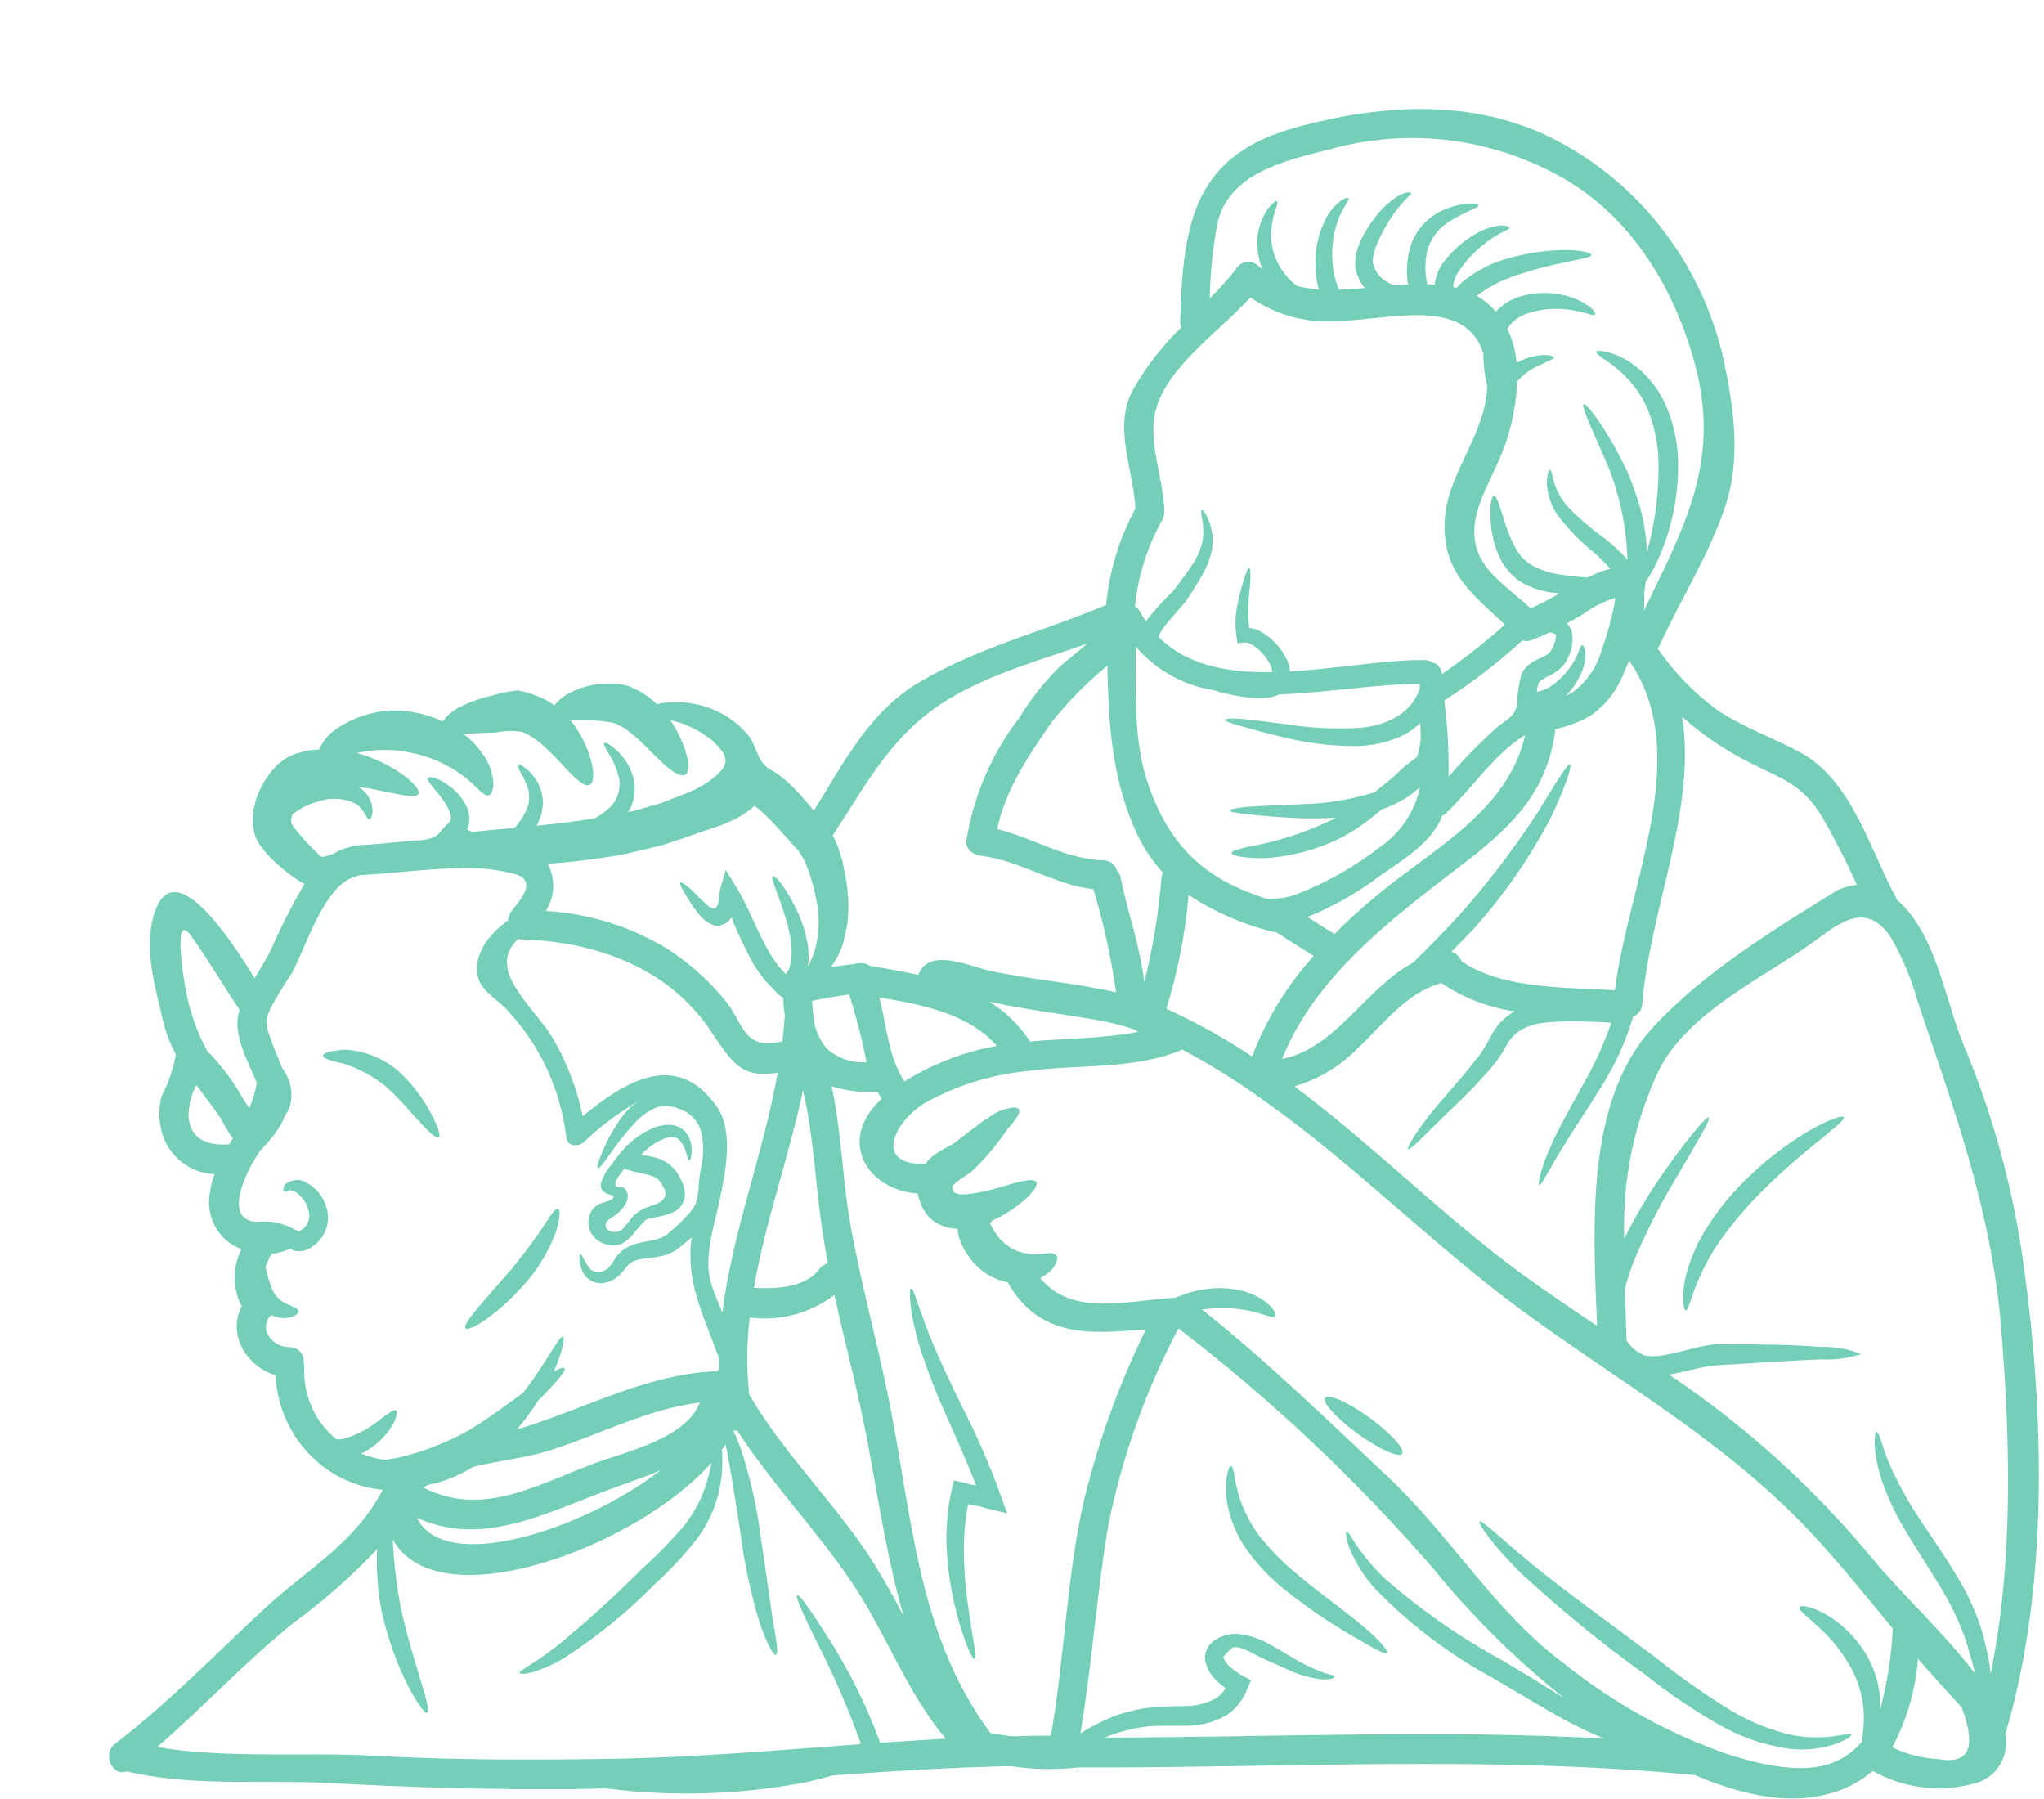 <svg width="375" height="330" viewBox="0 0 375 330" fill="none" xmlns="http://www.w3.org/2000/svg">
<g filter="url(#filter0_di_302_2)">
<path d="M133.328 144.724L133.286 144.637C133.093 144.109 132.901 143.605 132.696 143.08V143.077C132.482 142.639 132.243 142.215 131.977 141.806C131.871 141.632 131.745 141.455 131.616 141.281C131.55 141.194 131.531 141.126 131.444 140.995L131.083 140.623C130.172 139.591 129.216 138.541 128.259 137.49C127.303 136.44 126.394 135.43 125.438 134.529H125.441C125.006 134.097 124.545 133.691 124.063 133.31C123.85 133.136 123.639 133.006 123.446 132.872C123.425 132.85 123.404 132.85 123.381 132.829H123.383C122.588 133.55 121.729 134.189 120.815 134.736C119.492 135.498 118.099 136.124 116.658 136.6C115.478 136.992 114.324 137.39 113.199 137.763C110.781 138.62 108.478 139.431 106.239 140.106C103.992 140.655 101.845 141.161 99.853 141.63C99.385 141.738 98.918 141.804 98.452 141.869C98.304 141.913 98.157 141.937 98.007 141.978C97.646 142.046 97.309 142.065 96.945 142.13C92.936 142.789 89.137 143.181 85.489 143.447C86.951 146.174 86.811 149.519 85.13 152.104C93.078 152.548 100.802 154.978 107.641 159.185C111.656 161.79 115.241 165.036 118.263 168.808C121.382 172.688 121.426 177.75 128.426 176.041H128.428C128.465 176.044 128.502 176.036 128.534 176.019C128.702 174.572 128.852 173.126 128.958 171.657C128.963 171.567 128.976 171.477 129 171.393C128.831 170.277 128.726 169.137 128.66 167.975C128.555 167.929 128.447 167.888 128.365 167.842C128.144 167.695 127.938 167.526 127.751 167.338L127.24 166.788C127.093 166.636 126.605 166.198 126.263 165.803L125.138 164.584L125.141 164.587C124.471 163.73 123.847 162.84 123.273 161.912C121.729 159.136 120.365 156.254 119.19 153.291C118.924 153.745 118.552 154.121 118.107 154.387C118.015 154.447 117.917 154.491 117.812 154.518L117.643 154.561L117.303 154.648C117.274 154.67 117.251 154.703 117.24 154.738L117.048 154.869H116.476C116.271 154.847 116.071 154.787 115.886 154.695C114.843 154.325 113.926 153.647 113.254 152.743C112.735 152.145 112.259 151.508 111.832 150.836C110.328 148.468 109.624 147.197 109.767 146.933C109.998 146.604 111.397 147.655 113.225 149.584C113.692 150.044 114.203 150.547 114.774 151.032C117.169 153.092 116.724 149.453 117.193 147.853L118.146 144.566L120.014 147.592C122.327 151.317 123.897 155.941 126.316 159.996C126.803 160.807 127.332 161.52 127.865 162.255L128.75 163.218V163.221C128.895 163.425 129.055 163.618 129.237 163.79L129.258 163.659H129.153L129.408 163.33L129.788 162.72L129.893 162.282C130.251 160.881 130.33 159.419 130.127 157.985C129.956 156.619 129.68 155.272 129.3 153.952C127.825 148.977 126.284 145.976 126.774 145.69C127.135 145.451 129.448 147.927 131.674 153.054H131.676C132.277 154.485 132.738 155.977 133.054 157.503C133.383 159.106 133.436 160.758 133.204 162.38C133.565 161.613 133.945 160.802 134.284 159.923C135.056 157.563 135.338 155.06 135.114 152.58C135.056 151.582 134.906 150.591 134.669 149.62C134.585 149.116 134.477 148.613 134.374 148.096C134.271 147.579 134.013 146.912 133.842 146.321L133.568 145.407L133.441 144.947L133.328 144.724ZM356.296 217.247C360.052 244.338 360.9 276.512 352.903 303.076C353.653 306.832 351.62 310.587 348.127 311.888C341.614 313.956 334.568 313.221 328.587 309.849C326.093 311.988 323.137 313.477 319.971 314.19C312.331 316.098 303.783 313.97 295.932 310.617C258.293 306.959 220.528 309.346 182.803 309.215C178.667 309.673 174.489 309.591 170.371 308.973C159.454 309.213 148.58 309.888 137.694 310.682C136.219 311.12 134.744 311.515 133.219 311.866C122.998 313.844 112.571 314.449 102.199 313.665C99.839 313.488 97.774 313.267 96.025 313.055C93.63 313.123 91.251 313.189 88.854 313.21C74.489 313.276 60.234 312.881 45.89 312.092C33.498 311.411 20.342 312.835 8.206 309.923C5.703 310.973 3.625 306.769 6.14 304.839C15.922 297.366 24.491 288.446 33.53 280.072C41.401 272.773 50.018 268.213 55.215 258.285C50.031 257.817 45.184 255.433 41.567 251.569C37.95 247.705 35.803 242.621 35.524 237.255C30.368 235.763 26.593 229.847 29.352 224.63C27.621 221.362 27.602 217.413 29.309 214.131C25.363 212.746 22.9 208.694 23.409 204.421C23.556 203.033 23.877 201.67 24.362 200.366C22.415 200.312 20.521 199.694 18.896 198.584C17.27 197.471 15.98 195.914 15.166 194.083C14.122 191.538 13.941 188.703 14.657 186.038C15.864 183.753 16.725 181.284 17.202 178.723C17.202 178.593 17.247 178.484 17.247 178.372V178.375C16.196 176.459 15.411 174.399 14.91 172.26C13.466 166.034 11.37 159.219 13.214 152.862C16.63 141.201 26.899 156.607 31.718 164.444C32.734 162.714 33.817 161.005 34.731 159.187H34.729C36.528 155.045 38.577 151.022 40.859 147.145C40.585 146.99 40.287 146.84 40.032 146.685H40.034C38.469 145.705 36.997 144.576 35.64 143.308C34.897 142.63 34.197 141.903 33.541 141.136L33.014 140.456L32.737 140.105L32.397 139.536L32.078 138.945L31.931 138.64L31.865 138.485C31.844 138.398 31.823 138.398 31.823 138.42L31.673 137.81C31.652 137.767 31.525 137.067 31.525 137.067C31.475 136.823 31.438 136.572 31.417 136.322C31.396 135.908 31.396 135.467 31.396 135.029C31.396 134.591 31.438 134.15 31.48 133.736C31.525 133.323 31.628 133.078 31.694 132.727H31.697C31.986 131.448 32.45 130.215 33.074 129.069C33.693 127.918 34.449 126.851 35.321 125.891C36.383 124.721 37.697 123.828 39.157 123.286C40.069 123.042 40.875 122.802 41.831 122.606C42.421 122.538 43.011 122.519 43.572 122.473C44.186 121.03 45.176 119.795 46.433 118.9C48.332 117.528 50.464 116.532 52.716 115.963C53.332 115.786 53.967 115.659 54.668 115.525L55.195 115.457L55.811 115.414L56.723 115.327H56.725C58.253 115.291 59.784 115.422 61.285 115.724C62.985 116.045 64.639 116.584 66.209 117.324C67.126 116.108 68.322 115.15 69.689 114.537C71.459 113.667 73.327 113.019 75.248 112.608C76.783 112.115 78.367 111.794 79.968 111.645C81.088 111.813 82.186 112.121 83.235 112.559C84.476 112.984 85.65 113.601 86.712 114.388C87.447 113.454 88.367 112.69 89.41 112.151C91.125 111.25 92.987 110.684 94.902 110.488C96.067 110.347 97.242 110.338 98.406 110.466L99.423 110.619L99.995 110.771L100.271 110.839L100.353 110.861C100.374 110.883 100.798 111.06 100.798 111.06L100.903 111.103C101.37 111.324 101.839 111.541 102.326 111.783L102.329 111.781C103.485 112.434 104.555 113.237 105.514 114.17C105.832 114.083 106.193 114.018 106.594 113.95C110.687 113.389 114.844 114.268 118.395 116.448C118.967 116.821 119.52 117.281 120.113 117.719L120.537 118.048L121.004 118.508L121.683 119.188C124.044 121.531 123.617 124.691 126.375 126.198C126.628 126.35 126.902 126.459 127.115 126.612L127.113 126.614C127.539 126.865 127.942 127.153 128.324 127.469C129.025 128.008 129.692 128.596 130.319 129.222C131.499 130.384 132.505 131.567 133.482 132.708C133.756 133.034 134.033 133.363 134.31 133.714C139.784 124.949 144.431 115.634 153.533 110.218C164.386 103.733 176.459 100.84 187.932 95.975C188.511 89.773 190.34 83.761 193.298 78.332C192.979 71.12 189.141 63.397 192.853 56.48V56.477C195.279 52.262 198.264 48.419 201.722 45.061C201.57 44.702 201.499 44.312 201.509 43.92C202.041 25.837 203.993 13.542 222.705 8.39C239.128 3.898 256.802 2.847 272.204 11.656H272.207C286.851 19.869 297.404 34.154 301.209 50.912C303.055 59.503 304.412 68.971 301.633 77.541C298.64 86.684 293.466 94.68 289.478 103.38V103.383C289.375 103.584 289.254 103.775 289.115 103.952C292.128 108.327 295.829 112.151 300.065 115.264C304.86 118.418 310.123 120.26 315.131 122.936C324.826 128.117 328.032 140.864 333.079 150.114H333.076C333.785 150.707 334.438 151.369 335.031 152.087C340.637 158.817 342.033 168.921 345.342 176.876V176.873C350.729 189.764 354.412 203.344 356.295 217.247L356.296 217.247ZM350.184 292.118C354.407 271.697 353.793 249.289 352.178 229.026C350.439 207.386 343.735 189.115 336.883 168.906C335.747 164.737 334.085 160.739 331.938 157.019C326.972 149.478 321.499 155.22 316.238 158.818C307.386 164.865 294.892 170.937 289.565 180.866H289.567C284.87 190.578 282.61 201.355 282.989 212.208C284.997 208.183 287.281 204.313 289.823 200.626C294.702 193.591 298.161 189.71 298.5 189.93C298.988 190.26 296.188 194.774 291.944 202.051C289.441 206.256 287.21 210.626 285.263 215.135C284.388 217.174 283.664 219.274 283.095 221.427C283.2 224.581 283.308 227.716 283.414 230.805C283.456 230.873 283.479 230.96 283.519 231.025H283.522C283.682 231.322 283.89 231.589 284.138 231.814C284.325 232.073 284.554 232.296 284.815 232.473C285.063 232.718 285.35 232.919 285.663 233.064L286.214 233.368L286.491 233.521L286.554 233.564H286.62V233.611V233.608C287.918 233.861 289.254 233.831 290.542 233.521C292.07 233.3 293.598 232.8 295.126 232.489H295.129C296.654 232.038 298.216 231.733 299.797 231.575H299.923C307.795 231.575 314.433 231.662 319.059 232.078C321.58 231.978 324.093 232.424 326.436 233.396C324.051 234.163 321.554 234.489 319.059 234.359C314.338 234.514 307.795 235.017 300.049 235.434L299.923 235.456C297.523 235.586 294.47 236.596 291.245 237.143C293.661 238.827 296.103 240.517 298.48 242.292C309.546 250.559 319.623 260.155 328.501 270.877C334.186 277.713 341.678 284.552 347.279 291.908C347.236 291.646 347.173 291.382 347.152 291.118C346.773 289.594 346.22 287.875 345.73 286.122C344.489 282.527 342.853 279.09 340.848 275.884C338.728 272.333 336.478 269.027 334.61 265.826H334.613C332.882 262.985 331.446 259.967 330.327 256.815C329.916 255.588 329.576 254.336 329.307 253.065C329.131 252.096 329.001 251.117 328.925 250.132C328.925 248.575 329.03 247.674 329.265 247.633C329.497 247.59 329.881 248.444 330.303 249.914C330.535 250.657 330.893 251.514 331.217 252.502C331.662 253.465 332.044 254.635 332.692 255.808L332.695 255.806C334.078 258.644 335.656 261.379 337.416 263.983C339.389 266.985 341.702 270.25 343.907 273.932C346.096 277.432 347.787 281.242 348.922 285.242C349.326 287.071 349.773 288.704 350.026 290.372C350.079 290.976 350.124 291.545 350.184 292.116L350.184 292.118ZM340.574 307.681C346.261 308.713 347.697 305.54 344.881 298.168C342.183 295.228 339.491 292.317 336.883 289.288C336.435 294.986 334.829 300.522 332.163 305.531C334.807 306.794 337.663 307.523 340.574 307.681L340.574 307.681ZM329.902 298.693C331.227 293.822 332.02 288.811 332.263 283.758C327.468 277.948 322.755 272.075 317.663 266.594C302.05 249.738 282.743 238.934 264.515 225.608C248.175 213.653 233.894 198.957 217.387 187.239C212.455 183.636 207.286 180.392 201.92 177.529C193.177 181.274 182.91 180.201 173.659 181.451L173.656 181.453C166.984 182.076 160.503 184.09 154.607 187.375C148.944 190.88 145.248 198.794 154.755 198.483C155.224 197.86 155.782 197.313 156.409 196.864C156.765 196.587 157.142 196.336 157.534 196.119C157.842 195.917 158.161 195.735 158.49 195.572L159.336 195.112L159.76 194.872L159.826 194.85L159.931 194.763C161.82 193.403 163.601 191.914 165.34 190.665C166.254 190.031 167.11 189.503 167.845 189.065V189.059C168.467 188.749 169.123 188.515 169.797 188.36C170.943 188.077 171.662 188.099 171.918 188.469C172.173 188.842 171.873 189.565 171.175 190.529C170.835 191.01 170.305 191.538 169.839 192.151C169.373 192.763 168.928 193.468 168.364 194.167C166.915 196.127 165.303 197.953 163.546 199.624L163.335 199.822L163.29 199.866L163.269 199.89L163.037 200.064L162.932 200.132L162.529 200.415L161.644 201.025L160.838 201.569C160.619 201.711 160.411 201.871 160.221 202.054C160.018 202.209 159.847 202.402 159.713 202.622V202.666C159.723 202.731 159.723 202.799 159.713 202.865L159.881 203.368C159.926 203.499 159.987 203.806 160.031 203.806C160.076 203.806 160.074 203.719 160.053 203.676C160.071 203.744 160.132 203.79 160.2 203.784C160.482 203.923 160.78 204.019 161.085 204.068C161.567 204.095 162.049 204.087 162.529 204.046C164.57 203.801 166.586 203.368 168.554 202.756C172.202 201.681 174.623 201.001 175.11 201.811C175.579 202.557 173.93 204.707 170.442 207.028C169.399 207.711 168.306 208.313 167.176 208.827C167.11 208.892 167.028 208.958 166.962 209.023V209.02C166.812 209.156 166.691 209.32 166.604 209.505C166.588 209.524 166.58 209.546 166.583 209.57L166.752 209.616H166.773C166.839 209.722 166.857 209.856 167.005 210.12V210.117C167.06 210.256 167.131 210.389 167.215 210.512L167.342 210.732V210.754L168.227 211.94C168.546 212.49 168.738 212.49 168.949 212.705C169.162 212.923 169.267 213.121 169.586 213.274C169.86 213.473 170.113 213.671 170.371 213.867C170.627 214.066 170.922 214.128 171.198 214.281C171.71 214.654 172.281 214.61 172.813 214.871C173.364 214.939 173.893 214.98 174.425 215.092C174.913 215.029 175.408 215.007 175.901 215.029C176.391 215.029 176.786 214.898 177.176 214.898H177.173C177.758 214.784 178.361 214.934 178.83 215.312C179.104 215.663 179.022 216.254 178.535 217.065C178.258 217.571 177.892 218.017 177.452 218.382C176.947 218.776 176.414 219.136 175.861 219.454C181.825 226.688 192.009 223.487 200.687 223.052C203.018 221.999 205.518 221.403 208.063 221.294C209.697 221.226 211.333 221.389 212.921 221.781C214.236 222.107 215.49 222.657 216.633 223.4C218.606 224.736 219.265 226.143 218.946 226.467C218.606 226.864 217.418 226.293 215.574 225.765V225.768C213.174 225.117 210.692 224.853 208.214 224.976C207.278 225.022 206.388 225.109 205.516 225.196C217.437 234.691 228.648 245.563 239.752 256.018C251.017 266.604 259.249 280.633 271.662 289.926H271.659C281.032 297.487 291.609 303.302 302.916 307.109C309.238 308.938 318.084 311.164 324.028 306.845H324.025C324.973 306.178 325.838 305.392 326.594 304.499C326.678 303.688 326.846 302.526 326.933 301.059H326.931C327.002 299.527 326.897 297.992 326.612 296.487C326.227 294.664 325.606 292.901 324.765 291.249C323.106 288.185 320.93 285.452 318.34 283.183C316.407 281.406 314.858 280.29 315.137 279.806C315.35 279.392 317.086 279.566 319.784 281.025C323.237 282.984 326.072 285.929 327.95 289.507C328.972 291.529 329.628 293.731 329.881 295.998C329.96 296.893 329.968 297.794 329.902 298.692L329.902 298.693ZM321.435 148.707C322.726 147.907 324.18 147.434 325.679 147.325C323.73 143.006 321.57 138.793 319.207 134.7C315.621 128.869 312.078 127.949 306.372 125.078C301.767 122.811 297.471 119.921 293.601 116.487C296.335 133.231 287.657 152.126 286.301 169.112C286.246 170.179 285.59 171.115 284.625 171.502C283.261 176.109 281.259 180.487 278.682 184.502C276.454 188.137 274.354 191.229 272.7 193.858C269.37 199.096 267.863 202.517 267.389 202.362C267.025 202.253 267.834 198.372 270.719 192.677C272.118 189.828 274.03 186.538 276.03 182.878C277.853 179.601 279.386 176.161 280.611 172.599C278.743 172.49 276.833 172.379 274.902 172.36C273.482 172.313 272.081 172.36 270.724 172.403C270.044 172.447 269.365 172.512 268.709 172.555C268.119 172.643 267.56 172.711 266.989 172.795C266.417 172.928 265.566 173.233 265.187 173.345C264.673 173.565 264.178 173.837 263.711 174.153C262.818 174.743 262.075 175.549 261.549 176.501C261.23 177.07 260.89 177.595 260.571 178.145C260.231 178.711 259.865 179.258 259.47 179.786C258.711 180.766 257.903 181.702 257.049 182.595C255.503 184.369 253.954 185.86 252.573 187.218C246.994 192.479 243.769 196.139 243.345 195.788C243.005 195.483 245.487 191.295 250.75 185.398C252.022 183.931 253.445 182.331 254.823 180.576C255.481 179.702 256.351 178.747 256.888 177.903C257.22 177.413 257.523 176.904 257.799 176.379C258.095 175.898 258.371 175.304 258.735 174.692C259.475 173.301 260.523 172.112 261.793 171.222C262.141 170.945 262.518 170.708 262.918 170.52C258.105 169.832 253.497 168.057 249.425 165.325C242.997 167.154 239.099 172.559 234.211 177.184C230.95 180.534 226.922 182.978 222.499 184.284C224.728 185.969 226.925 187.68 229.098 189.436C240.874 198.969 251.906 209.685 264.127 218.627C268.668 221.937 273.336 225.072 277.994 228.207C277.295 210.055 275.746 186.956 288.349 173.344C297.461 163.501 310.188 155.633 321.434 148.708L321.435 148.707ZM286.554 97.113C293.619 82.32 300.716 70.109 296.1 52.355C292.41 38.217 284.475 24.923 271.743 17.66H271.746C258.785 10.304 243.579 8.388 229.288 12.312C221.396 14.351 210.324 16.476 208.306 26.207C207.484 30.673 207.031 35.204 206.947 39.751C208.58 38.086 210.15 36.377 211.615 34.57C211.997 33.789 212.71 33.236 213.543 33.079C214.375 32.921 215.234 33.171 215.861 33.759C216.093 33.979 216.349 34.175 216.601 34.368C215.88 32.613 215.561 30.708 215.669 28.803C215.827 26.798 216.509 24.871 217.642 23.235C218.527 22.204 219.117 21.744 219.294 21.899C219.47 22.054 219.294 22.795 218.872 23.913C218.377 25.497 218.153 27.16 218.216 28.825C218.401 31.195 219.281 33.449 220.737 35.288C221.393 36.148 222.173 36.894 223.05 37.504C224.336 37.797 225.643 37.988 226.954 38.075C226.954 38.05 226.933 38.029 226.933 38.007C226.52 36.521 226.312 34.983 226.32 33.435C226.264 30.891 226.77 28.365 227.795 26.052C228.438 24.473 229.452 23.085 230.745 22.019C231.659 21.317 232.252 21.208 232.4 21.338C232.571 21.537 232.168 22.081 231.638 22.96H231.641C230.914 24.188 230.363 25.516 230.005 26.904C229.465 28.98 229.283 31.141 229.476 33.282C229.589 34.962 229.997 36.602 230.685 38.126C232.234 38.083 233.825 37.974 235.405 37.843C235.116 37.506 234.852 37.147 234.62 36.766C234.352 36.281 234.125 35.77 233.941 35.242L233.727 34.368L233.643 33.759C233.553 32.727 233.685 31.685 234.028 30.711C234.281 29.924 234.599 29.159 234.984 28.43C235.629 27.195 236.38 26.019 237.226 24.92C238.432 23.284 239.934 21.907 241.651 20.865C242.987 20.119 243.793 20.228 243.859 20.448C243.925 20.669 243.269 21.107 242.479 22.027H242.476C241.264 23.371 240.197 24.846 239.296 26.433C238.669 27.499 238.116 28.612 237.642 29.764C237.376 30.368 237.168 31.002 237.026 31.649C236.87 32.175 236.82 32.724 236.878 33.271C237.397 35.337 239.015 36.918 241.04 37.34C241.804 37.296 242.568 37.231 243.311 37.209C242.934 34.798 243.108 32.327 243.82 29.997C244.331 28.511 245.15 27.159 246.219 26.035C247.126 25.093 248.179 24.315 249.336 23.733C253.517 21.825 256.211 22.285 256.251 22.636C256.38 23.186 253.749 23.711 250.524 25.88H250.527C248.738 27.077 247.429 28.9 246.839 31.015C246.396 33.037 246.404 35.135 246.86 37.154C247.305 37.154 247.745 37.198 248.195 37.22V37.217C248.403 35.549 249.08 33.979 250.145 32.702C251.667 30.786 253.527 29.178 255.621 27.967C257.005 27.118 258.543 26.574 260.139 26.367C261.349 26.28 261.91 26.606 261.91 26.827C261.91 27.047 261.296 27.24 260.466 27.681C259.22 28.326 258.045 29.113 256.968 30.027C255.34 31.344 253.909 32.904 252.721 34.651C252.113 35.451 251.725 36.403 251.596 37.413C251.607 37.503 251.628 37.59 251.662 37.674L252.213 37.805L253.295 36.711C255.909 34.572 258.943 33.053 262.187 32.261C264.697 31.57 267.266 31.129 269.858 30.947C274.268 30.642 276.986 31.273 276.965 31.758C276.944 32.302 274.31 32.591 270.219 33.532C267.827 34.071 265.464 34.738 263.137 35.53C260.545 36.352 258.109 37.62 255.922 39.274C257.247 40.014 258.435 40.994 259.426 42.167L259.573 42.015C260.769 40.776 262.252 39.87 263.88 39.386C266.412 38.624 269.089 38.526 271.668 39.1C273.375 39.438 275.003 40.129 276.446 41.13C277.508 41.919 277.742 42.51 277.656 42.709C277.337 43.147 275.174 41.854 271.354 41.677V41.68C269.181 41.552 267.005 41.862 264.947 42.594C263.886 42.989 262.927 43.637 262.145 44.48L261.997 44.633L261.955 44.701L261.723 45.093C261.676 45.207 261.618 45.318 261.552 45.422C261.657 45.642 261.765 45.838 261.871 46.056C262.624 47.792 263.082 49.648 263.227 51.542C264.191 51.009 265.219 50.611 266.286 50.361C268.646 49.858 270.04 50.252 270.063 50.56C270.063 50.952 268.767 51.303 266.9 52.247C265.567 52.919 264.357 53.831 263.335 54.941C263.204 58.571 262.577 62.163 261.467 65.609C260.287 69.291 258.454 72.491 256.992 76.043C252.152 87.625 259.942 91.056 265.817 96.6C267.64 95.786 269.415 94.858 271.128 93.819C268.825 93.753 266.57 93.146 264.529 92.044L263.678 91.516H263.68C263.499 91.421 263.327 91.304 263.172 91.165L262.877 90.879C262.437 90.52 262.031 90.115 261.668 89.677C261.265 89.127 260.862 88.58 260.503 88.033C260.271 87.505 260.034 86.977 259.782 86.476H259.779C259.086 84.724 258.657 82.873 258.507 80.99C258.23 77.858 258.612 75.969 259.078 75.928C259.544 75.885 260.116 77.705 260.967 80.468V80.465C261.433 82.03 262.037 83.548 262.772 84.999C262.985 85.396 263.196 85.766 263.409 86.161C263.657 86.446 263.886 86.751 264.086 87.075C264.439 87.451 264.813 87.802 265.211 88.128L265.488 88.368C265.561 88.4 265.63 88.436 265.698 88.477L266.288 88.828C267.924 89.693 269.7 90.234 271.528 90.428C273.225 90.713 274.818 90.825 276.217 90.956C276.62 90.757 277.047 90.539 277.469 90.365C278.42 89.919 279.415 89.581 280.437 89.356C279.452 88.226 278.391 87.173 277.258 86.201C274.871 84.278 272.719 82.062 270.848 79.602C269.56 77.811 268.838 75.651 268.783 73.422C268.867 71.952 269.144 71.21 269.334 71.188C269.587 71.188 269.758 72.02 270.077 73.357H270.079C270.609 75.115 271.515 76.726 272.735 78.07C274.76 80.13 276.955 82.008 279.292 83.679C280.759 84.811 282.129 86.071 283.385 87.448C283.443 87.532 283.507 87.614 283.575 87.69C283.383 80.889 281.807 74.206 278.952 68.075C276.618 62.746 275.069 59.415 275.535 59.132C275.938 58.887 278.209 61.718 281.199 66.888C281.878 68.205 282.674 69.65 283.427 71.251C284.199 72.992 284.874 74.778 285.443 76.601C286.478 79.739 287.05 83.018 287.139 86.333C287.205 86.069 287.268 85.826 287.332 85.565C288.812 80.082 289.455 74.397 289.239 68.709C289.052 65.699 288.377 62.744 287.245 59.965L286.378 58.167C285.472 56.659 284.402 55.263 283.193 54.003C281.994 52.843 280.696 51.804 279.313 50.892C278.275 50.19 277.743 49.673 277.837 49.466C277.932 49.26 278.665 49.292 279.874 49.575H279.871C281.654 50.043 283.333 50.862 284.813 51.986C285.867 52.767 286.826 53.674 287.679 54.683C288.159 55.236 288.612 55.813 289.036 56.414C289.421 57.073 289.824 57.75 290.216 58.452C291.707 61.585 292.592 64.986 292.827 68.47C293.114 74.617 292.055 80.751 289.729 86.417C288.991 88.3 288.043 90.088 286.905 91.746C286.823 92.489 286.736 93.27 286.652 93.98L286.631 94.157C286.712 95.142 286.686 96.132 286.554 97.112L286.554 97.113ZM281.272 166.649C283.666 147.226 295.847 123.338 283.88 106.174C283.561 106.92 283.29 107.622 282.995 108.259C281.754 111.593 279.525 114.436 276.633 116.39C274.644 117.484 272.513 118.282 270.308 118.755C270.331 118.984 270.326 119.212 270.289 119.436C268.519 131.339 261.272 137.497 252.339 144.311C240.139 153.648 226.18 164.3 220.218 179.251C230.192 177.253 235.432 166.319 244.257 161.573C246.955 158.922 249.815 156.029 252.7 152.894L252.698 152.897C258.038 146.907 262.919 140.499 267.3 133.73C270.566 128.38 272.582 125.008 273.05 125.269C273.451 125.49 272.263 129.232 269.528 134.957C265.666 142.359 260.906 149.223 255.366 155.378C253.988 156.848 252.632 158.249 251.27 159.585C252.123 159.846 252.816 160.491 253.158 161.34C260.714 166.503 272.445 166.087 281.273 166.647L281.272 166.649ZM281.122 96.209C281.23 95.694 281.301 95.174 281.335 94.649C279.114 95.381 277.017 96.462 275.118 97.86C274.233 98.364 273.348 98.87 272.462 99.352V99.349C272.797 99.692 273.071 100.092 273.271 100.533C273.677 102.046 273.548 103.66 272.905 105.083L272.823 105.322L272.8 105.39V105.388L272.718 105.583L272.652 105.692L272.439 106.109C272.212 106.506 271.949 106.882 271.654 107.227C271.072 107.842 270.4 108.357 269.66 108.751C268.261 109.432 267.518 109.783 267.299 110.351C267.088 110.833 266.973 111.35 266.959 111.875C268.068 111.717 269.114 111.255 269.994 110.542C271.216 109.633 272.283 108.523 273.155 107.252C274.725 105.061 274.786 103.439 275.276 103.349C275.445 103.306 275.763 103.766 275.848 104.664L275.85 104.666C275.924 105.943 275.682 107.216 275.147 108.37C274.48 109.948 273.521 111.377 272.325 112.577C272.918 112.343 273.474 112.025 273.982 111.636C276.388 109.693 278.126 107.004 278.948 103.964C279.849 101.43 280.574 98.834 281.122 96.195L281.122 96.209ZM279.32 303.927C276.659 302.833 274.059 301.589 271.533 300.199C267.523 297.964 263.321 295.398 258.78 292.748L258.782 292.745C250.787 288.429 243.48 282.869 237.12 276.262C235.231 274.117 233.698 271.668 232.579 269.01C231.92 267.126 231.815 266.03 232.028 265.94C232.241 265.853 232.834 266.797 233.854 268.438C235.35 270.612 237.057 272.624 238.943 274.447C245.598 280.276 252.847 285.338 260.564 289.545C264.66 291.913 268.529 294.367 272.044 296.555C263.187 289.515 255.089 281.503 247.897 272.667C233.811 256.412 218.168 241.671 201.209 228.671C195.258 239.935 190.935 252.036 188.372 264.593C186.185 277.326 185.379 290.195 183.216 302.948C183.427 302.817 183.617 302.708 183.83 302.575C185.442 301.609 187.118 300.76 188.846 300.033C189.837 299.63 190.851 299.293 191.883 299.026C192.953 298.735 194.036 298.501 195.129 298.324C197.439 298.079 199.763 297.957 202.086 297.951C204.214 298.011 206.319 297.497 208.198 296.463C208.862 295.995 209.425 295.388 209.849 294.686C209.33 294.315 208.838 293.907 208.374 293.466C207.265 292.519 206.483 291.227 206.148 289.782C205.951 288.802 206.164 287.781 206.738 286.976C207.199 286.315 207.824 285.789 208.543 285.452C209.099 285.193 209.683 285.003 210.281 284.883L210.642 284.796L210.985 284.728H211.217L212.102 284.706C214.085 284.913 216.006 285.534 217.747 286.535C219.294 287.346 220.632 288.157 221.838 288.881C223.68 290.021 225.619 290.982 227.634 291.752C228.969 292.212 229.944 292.321 229.902 292.585C229.86 292.783 229.117 293.153 227.376 293.045C225.092 292.762 222.868 292.087 220.8 291.05C219.483 290.484 218.087 289.803 216.599 289.167C215.326 288.639 212.502 286.728 211.145 287.237V287.234C210.521 287.724 209.957 288.29 209.47 288.924C209.449 289.033 209.428 288.946 209.491 289.145C209.747 289.793 210.163 290.359 210.7 290.786C211.425 291.425 212.218 291.978 213.061 292.432L214.483 293.219L213.869 294.743C213.129 296.689 211.844 298.359 210.176 299.543C207.75 300.958 204.994 301.655 202.21 301.557C199.747 301.603 197.518 301.492 195.524 301.688C192.827 302.014 190.182 302.7 187.655 303.729C218.216 303.693 248.809 302.227 279.319 303.914L279.32 303.927ZM269.857 103.781C270.223 103.101 270.434 102.342 270.471 101.563C270.408 101.498 270.516 101.411 270.281 101.302C270.021 101.15 269.731 101.06 269.433 101.041H269.22C268.134 101.566 267.023 102.034 265.89 102.442C265.379 102.644 264.818 102.657 264.299 102.486C259.839 106.568 255.047 110.25 249.976 113.488C250.566 118.131 250.83 122.812 250.761 127.493C253.559 124.222 256.573 121.152 259.778 118.311C261.327 117.04 262.834 116.482 263.319 114.389V114.386C263.364 112.43 263.635 110.487 264.125 108.595C264.602 107.686 265.318 106.935 266.19 106.427C266.954 105.988 267.592 105.724 268.079 105.485C268.48 105.308 268.851 105.071 269.183 104.78C269.288 104.606 269.331 104.715 269.523 104.388L269.755 103.996C269.792 103.953 269.857 103.781 269.857 103.781L269.857 103.781ZM264.807 119.826C259.167 123.266 254.944 129.797 250.232 134.225V134.222C250.034 134.399 249.813 134.538 249.573 134.641C247.834 139.518 242.197 142.838 238.309 145.557V145.554C234.178 148.708 229.663 151.28 224.879 153.206C226.509 154.257 228.145 155.31 229.821 156.319C232.113 154.017 234.51 151.848 236.973 149.766C247.344 140.974 261.604 134.07 264.807 119.824L264.807 119.826ZM257.85 55.82V55.817C257.379 53.861 257.142 51.852 257.147 49.836C253.817 39.293 239.939 43.699 230.564 43.873C224.863 44.371 219.168 42.847 214.418 39.554C208.773 45.756 198.844 52.484 196.976 60.506C195.62 66.272 198.378 72.562 198.609 78.415C198.615 78.589 198.607 78.766 198.588 78.94C198.594 79.436 198.475 79.928 198.251 80.366C195.501 85.219 193.791 90.623 193.235 96.216C193.588 96.395 193.878 96.686 194.06 97.048C194.421 97.729 194.824 98.363 195.24 98.978C195.303 98.869 195.367 98.757 195.43 98.673C196.868 96.88 198.415 95.181 200.056 93.587C200.627 92.977 201.286 91.987 201.858 91.241C202.429 90.495 203.006 89.717 203.452 89.007C204.326 87.798 204.998 86.451 205.446 85.017C205.58 84.432 205.678 83.839 205.741 83.243C205.786 82.693 205.72 82.187 205.72 81.719C205.728 81.283 205.678 80.848 205.572 80.426C205.506 80.029 205.446 79.705 205.422 79.417C205.359 78.891 205.38 78.584 205.506 78.538C205.699 78.494 206.418 79.351 207.076 81.387L207.079 81.389C207.242 81.991 207.369 82.6 207.461 83.218C207.49 83.964 207.474 84.712 207.416 85.455C207.116 87.21 206.497 88.89 205.593 90.408C205.169 91.287 204.616 92.052 204.118 92.906C203.544 93.78 203.141 94.528 202.348 95.557C200.872 97.386 199.292 98.888 198.125 100.64L198.127 100.643C197.89 101.008 197.693 101.397 197.537 101.805C202.78 107.109 210.354 108.426 218.438 108.293C218.409 108.002 218.343 107.713 218.246 107.438C217.906 106.606 217.44 105.835 216.865 105.158C216.325 104.507 215.706 103.933 215.021 103.452C214.547 103.095 213.989 102.886 213.407 102.842L212.05 103.019L211.858 101.835C211.568 99.974 211.605 98.074 211.963 96.224C212.213 94.898 212.532 93.587 212.919 92.299C213.533 90.242 213.918 89.124 214.171 89.124C214.423 89.124 214.51 90.416 214.321 92.585C213.984 95.097 213.933 97.644 214.171 100.167C214.961 100.268 215.722 100.521 216.42 100.915C217.408 101.487 218.309 102.205 219.094 103.049C219.945 103.961 220.643 105.011 221.159 106.159C221.425 106.799 221.602 107.468 221.692 108.157C230.496 107.675 239.576 105.92 246.623 106.097C247.05 106.116 247.464 106.268 247.803 106.535C248.76 106.728 249.466 107.566 249.524 108.571V108.66C253.565 105.882 257.432 102.848 261.104 99.571C255.08 93.938 249.598 90.016 250.048 80.524C250.464 71.78 257.532 64.961 257.858 55.82L257.85 55.82ZM244.926 123.898C245.545 122.208 245.777 120.392 245.606 118.594C245.585 118.289 245.543 117.984 245.524 117.652H245.522C244.373 118.765 243.035 119.649 241.575 120.256C239.062 121.315 236.375 121.854 233.665 121.848C229.35 121.865 225.048 121.353 220.848 120.324C217.329 119.535 214.571 118.724 212.682 118.191C210.794 117.657 209.711 117.296 209.753 117.051C209.795 116.806 210.88 116.7 212.875 116.876C214.869 117.053 217.732 117.426 221.255 117.886H221.252C225.311 118.512 229.418 118.741 233.518 118.566C238.015 118.368 243.041 116.738 245.101 112.253L245.502 111.338C245.48 111.034 245.459 110.748 245.438 110.459C237.738 110.438 228.529 112.081 219.68 112.367L219.683 112.37C219.409 112.509 219.127 112.628 218.834 112.721C218.141 112.917 217.43 113.028 216.711 113.05C215.399 113.083 214.085 112.996 212.788 112.784C211.037 112.517 209.306 112.122 207.609 111.602C202.104 110.724 197.061 107.896 193.352 103.602C193.394 112.106 192.907 121.182 195.747 129.159C199.927 140.909 206.61 146.431 217.409 149.884H217.411C219.295 149.958 221.173 149.661 222.949 149.005C228.492 146.858 233.702 143.889 238.418 140.194C242.04 137.658 244.585 133.782 245.525 129.368L245.42 129.477L244.569 130.198L244.572 130.201C243.961 130.71 243.307 131.167 242.62 131.559C241.324 132.365 239.935 133.004 238.489 133.467H238.468C236.216 135.486 233.739 137.225 231.092 138.648C226.65 140.866 221.824 142.148 216.898 142.42C213.228 142.442 210.997 141.982 210.957 141.506C210.912 140.956 213.186 140.474 216.705 139.797C221.113 138.806 225.399 137.307 229.479 135.326C229.671 135.217 229.842 135.105 230.03 134.996C227.801 135.149 225.701 135.127 223.812 135.105C219.698 134.953 216.41 134.623 214.139 134.384C211.866 134.142 210.651 133.94 210.651 133.676C210.651 133.412 211.926 133.151 214.192 132.974C216.457 132.797 219.798 132.713 223.825 132.514C228.335 132.422 232.811 131.69 237.129 130.343C238.446 129.311 239.676 128.329 240.714 127.45V127.453C242.003 126.127 243.415 124.938 244.927 123.901L244.926 123.898ZM226.022 160.35C223.688 158.927 221.378 157.465 219.086 155.966C218.828 155.969 218.572 155.939 218.322 155.879C212.914 154.526 207.759 152.262 203.064 149.173C202.456 156.263 201.091 163.259 198.994 170.038C204.447 172.522 209.705 175.448 214.713 178.787C217.321 171.959 221.16 165.703 226.023 160.35H226.022ZM198.077 146.104H198.079C198.116 145.745 198.216 145.396 198.374 145.072C196.206 142.729 194.447 140.016 193.174 137.052C188.891 127.212 188.38 117.437 188.159 107.112C184.452 110.168 181.054 113.602 178.019 117.369C173.986 123.179 169.383 129.866 167.961 137.074C174.581 138.718 180.543 142.639 187.481 142.816V142.813C188.569 142.802 189.539 143.521 189.876 144.588C190.237 144.95 190.482 145.418 190.579 145.927C191.873 152.371 194.204 158.641 194.929 165.172C196.509 158.921 197.563 152.542 198.079 146.104L198.077 146.104ZM193.775 174.273C193.598 174.167 193.435 174.042 193.285 173.9C191.114 173.154 188.896 172.575 186.644 172.169C179.9 170.985 173.13 170.218 166.467 168.729C169.47 170.553 172.039 173.054 173.975 176.044C180.451 175.451 187.365 175.538 193.775 174.273L193.775 174.273ZM195.25 228.85C185.384 229.639 175.777 230.679 169.876 220.215C167.181 219.689 164.76 218.174 163.066 215.948C162.771 215.509 162.476 215.09 162.181 214.674L162.136 214.59L161.925 214.304V214.282L161.881 214.214L161.775 213.975L161.562 213.539L161.565 213.536C161.404 213.215 161.262 212.886 161.138 212.549C161.032 212.176 160.906 211.868 160.822 211.452C160.756 211.101 160.716 210.772 160.671 210.42C159.66 210.396 158.661 210.181 157.721 209.786C157.118 209.561 156.559 209.226 156.067 208.799C155.793 208.6 155.535 208.371 155.303 208.121C155.045 207.811 154.81 207.481 154.602 207.136C154.389 206.806 154.199 206.455 154.012 206.085V206.083C153.922 205.889 153.851 205.685 153.801 205.473L153.632 204.923L153.527 204.64L153.506 204.572V204.55L153.377 203.982L153.356 203.938C144.065 203.28 138.461 194.206 146.738 186.565C146.483 186.151 146.248 185.71 146.017 185.294L146.014 185.296C143.164 185.462 140.305 185.114 137.571 184.265C139.459 192.902 139.523 201.516 141.156 210.393C143.003 220.476 145.698 230.338 147.797 240.38C152.339 262.208 153.016 284.477 166.725 302.911C168.018 303.132 169.312 303.327 170.584 303.502C172.984 303.434 175.381 303.371 177.797 303.371C180.368 288.969 180.642 274.111 183.95 259.865C186.601 249.124 190.384 238.717 195.236 228.83L195.25 228.85ZM189.76 167.035C188.851 160.628 187.46 154.304 185.603 148.119C178.324 147.264 172.237 142.883 164.95 141.982C163.633 141.827 162.126 140.863 162.276 139.263L162.279 139.266C163.614 130.955 166.989 123.14 172.078 116.559C174.117 113.214 176.541 110.139 179.294 107.396C180.99 105.905 182.771 104.571 184.428 103.08C175.898 106.082 166.989 108.515 159.286 113.095C148.749 119.365 144.188 128.503 137.774 138.256C138.198 139.002 138.454 139.726 138.791 140.472C139.044 141.214 139.257 141.938 139.471 142.662L139.576 143.035L139.621 143.275L139.726 143.756L139.916 144.698C140.042 145.335 140.192 145.917 140.279 146.584C140.364 147.25 140.448 147.985 140.511 148.666V148.668C140.664 149.964 140.693 151.27 140.596 152.568C140.553 153.205 140.553 153.787 140.469 154.397C140.385 155.006 140.237 155.559 140.108 156.128C139.982 156.696 139.855 157.246 139.747 157.774L139.702 157.97C139.684 158.027 139.671 158.087 139.663 158.147C139.642 158.182 139.629 158.218 139.621 158.256L139.494 158.585L139.239 159.219C138.849 160.182 138.354 161.094 137.764 161.938C137.658 162.112 137.532 162.267 137.424 162.419C138.867 162.18 140.329 161.981 141.794 161.829H141.792C142.2 161.671 142.64 161.633 143.067 161.72C143.604 161.666 144.141 161.823 144.571 162.158C147.476 162.64 150.493 163.168 153.462 163.824C155.396 158.642 162.97 162.3 166.739 163.102C174.34 164.732 182.148 165.26 189.761 167.035L189.76 167.035ZM167.884 176.856C162.689 170.915 154.033 169.236 146.345 167.976C147.663 173.237 148.045 178.979 150.929 183.387H150.932C156.135 180.127 161.888 177.912 167.887 176.856H167.884ZM146.478 304.681C150.487 304.419 154.497 304.156 158.506 303.938C151.294 295.368 147.589 284.63 141.32 275.333C134.768 265.623 126.62 257.204 120.253 247.423C120.016 247.456 119.774 247.456 119.534 247.423C119.913 248.234 120.319 249.154 120.743 250.251C122.487 255.4 123.731 260.717 124.455 266.119C125.34 272.28 126.152 277.845 126.747 281.875C127.445 285.865 127.851 288.385 127.361 288.581C126.915 288.755 125.664 286.477 124.308 282.51C122.756 277.342 121.618 272.048 120.912 266.685C119.979 260.505 119.11 254.98 118.346 251.081C118.262 250.683 118.198 250.313 118.114 249.941C117.882 250.292 117.69 250.621 117.434 250.972C117.622 253.154 117.516 255.356 117.121 257.511C116.499 260.875 115.166 264.056 113.217 266.827C110.793 269.989 108.093 272.917 105.153 275.573C100.161 280.665 94.639 285.168 88.691 289.008C86.837 290.184 84.837 291.096 82.748 291.724C81.244 292.141 80.414 292.075 80.332 291.858C80.227 291.594 81.012 291.177 82.261 290.388V290.391C83.997 289.302 85.67 288.118 87.277 286.839C92.643 282.464 97.782 277.802 102.682 272.876C105.477 270.367 108.109 267.667 110.559 264.796C112.403 262.448 113.8 259.759 114.677 256.872C115.061 255.557 115.357 254.352 115.562 253.279C101.94 268.753 65.449 282.408 57.066 267.436H57.064C57.251 271.594 57.733 275.733 58.508 279.818C59.632 285.102 61.163 289.791 62.177 293.256C63.281 296.717 63.81 298.973 63.357 299.172C62.904 299.371 61.587 297.528 59.875 294.295H59.877C57.691 289.952 56.057 285.331 55.02 280.552C54.279 276.813 54 272.992 54.192 269.18C49.53 274.113 44.445 278.603 39 282.59C30.149 289.625 22.43 298.086 13.819 305.472C26.632 307.641 40.808 306.351 53.6 307.072C67.983 307.861 82.369 307.861 96.776 307.641C112.095 307.401 127.33 306.087 142.561 304.968C142.688 304.922 142.793 304.86 142.922 304.816H142.92C140.596 298.317 137.846 291.988 134.687 285.875C132.227 280.879 130.891 277.831 131.25 277.613C131.61 277.393 133.541 280.071 136.534 284.781H136.537C140.583 290.994 143.921 297.672 146.481 304.677L146.478 304.681ZM144.059 269.831L144.062 269.829C146.522 273.598 148.775 277.506 150.809 281.536C147.816 271.299 146.243 260.535 144.146 249.427C142.447 240.394 140.05 231.517 138.077 222.553C133.606 225.939 128.045 227.414 122.548 226.674C121.989 231.352 121.955 236.081 122.44 240.767C128.572 251.31 137.229 259.724 144.062 269.829L144.059 269.831ZM143.97 179.836C143.156 175.637 142.091 171.495 140.787 167.432C138.519 167.715 136.246 168.134 134.002 168.594C134.023 169.274 134.068 169.954 134.149 170.654V170.651C134.231 170.92 134.265 171.203 134.255 171.484C134.429 173.664 135.285 175.726 136.694 177.356C138.712 179.139 141.325 180.029 143.97 179.836L143.97 179.836ZM136.889 216.716C136.57 215.094 136.299 213.472 136.038 211.839C134.594 202.851 134.383 193.857 132.326 185.018C129.739 197.228 125.411 209.096 123.309 221.247C127.466 221.424 132.75 221.247 135.337 217.764H135.34C135.724 217.252 136.262 216.885 136.868 216.721L136.889 216.716ZM127.679 181.787C121.251 182.838 119.447 180.209 115.479 174.246C107.632 162.36 93.989 157.679 80.58 157.328C80.406 157.325 80.234 157.303 80.069 157.26C73.77 162.958 83.551 170.145 86.689 175.887V175.89C89.125 180.193 90.888 184.868 91.91 189.742C99.739 183.319 109.18 177.515 116.523 188.011C119.726 192.613 118.027 200.415 116.968 205.414C115.951 210.19 113.912 216.081 115.611 220.909C116.183 222.553 116.862 224.175 117.521 225.786C119.386 210.936 125.008 196.754 127.679 181.787L127.679 181.787ZM118.111 124.756C118.135 124.133 117.963 123.518 117.626 123.001L117.036 122.236L116.889 122.059L116.846 121.991L116.591 121.751C116.23 121.4 115.911 121.03 115.532 120.72L115.529 120.723C113.303 118.948 110.724 117.708 107.977 117.084C108.954 118.524 109.765 120.075 110.392 121.708C111.454 124.535 111.625 126.462 110.817 127.058C110.008 127.651 108.269 126.62 106.214 124.647C105.258 123.703 104.115 122.587 102.863 121.338C102.568 121.052 102.247 120.769 101.949 120.459C101.633 120.198 101.335 119.931 100.996 119.67C100.748 119.422 100.469 119.21 100.166 119.036C100.042 118.948 99.921 118.85 99.808 118.75L99.639 118.597C99.555 118.529 99.402 118.489 99.299 118.42C98.83 118.181 98.385 117.961 97.94 117.74L97.876 117.697L97.381 117.582C96.625 117.424 95.861 117.316 95.092 117.253C93.696 117.122 92.292 117.071 90.89 117.101C90.424 117.101 90.005 117.122 89.639 117.144C89.765 117.299 89.913 117.473 90.039 117.626H90.042C91.296 119.264 92.292 121.101 92.992 123.063C94.138 126.329 94.051 128.549 93.185 128.979C92.271 129.418 90.722 127.994 88.664 125.804C87.647 124.707 86.478 123.436 85.205 122.274C83.959 121.022 82.508 120.012 80.919 119.291C79.315 119.006 77.674 119.03 76.08 119.359C74.191 119.444 72.474 119.512 71.032 119.555C70.672 119.577 70.311 119.577 69.995 119.602L69.992 119.599C71.638 120.829 73.035 122.377 74.109 124.157C74.976 125.589 75.463 127.232 75.519 128.92C75.437 130.139 75.118 130.781 74.634 130.893C73.617 131.113 72.513 129.249 70.208 127.494C67.171 125.199 63.664 123.654 59.958 122.981C56.826 122.369 53.606 122.421 50.495 123.134C52.021 123.564 53.509 124.114 54.95 124.778C59.895 127.216 62.205 129.774 61.76 130.629C61.273 131.57 58.135 130.694 53.38 129.75C52.574 129.597 51.705 129.488 50.793 129.358V129.36C51.394 129.728 51.921 130.209 52.342 130.784C53.069 131.742 53.425 132.944 53.341 134.161C53.212 134.882 52.977 135.255 52.751 135.277C52.524 135.298 52.263 134.926 51.965 134.313C51.589 133.652 51.099 133.064 50.522 132.583C48.259 131.361 45.598 131.184 43.203 132.101C41.536 132.52 39.979 133.312 38.641 134.422C38.641 134.466 38.514 134.882 38.514 134.882C38.52 134.934 38.512 134.985 38.493 135.034C38.464 135.083 38.43 135.127 38.388 135.165C38.388 135.364 38.43 135.625 38.451 135.845C38.051 135.625 39.32 137.369 40.298 138.433H40.295C41.212 139.495 42.181 140.504 43.203 141.457C43.354 141.587 43.354 141.718 43.564 141.895L44.054 142.156L44.286 142.287L44.307 142.134V142.137C44.399 142.14 44.492 142.132 44.584 142.115C45.071 141.985 45.601 141.811 46.109 141.634C46.965 141.098 47.895 140.7 48.867 140.447C48.978 140.423 49.091 140.406 49.207 140.406C49.565 140.194 49.974 140.08 50.387 140.077C53.952 139.903 57.582 139.487 61.207 139.163C62.4 139.193 63.591 138.986 64.708 138.553C65.619 138.025 66.106 136.996 66.955 136.273H66.957C67.292 136.039 67.545 135.701 67.679 135.307C67.769 134.838 67.708 134.354 67.508 133.924C67.036 132.819 66.407 131.791 65.64 130.876C64.305 129.167 63.28 128.204 63.498 127.763C63.717 127.325 65.24 127.586 67.276 129.056V129.058C68.546 129.937 69.608 131.107 70.374 132.476C70.972 133.486 71.22 134.678 71.072 135.851C71.012 136.311 70.877 136.757 70.672 137.168C70.988 137.32 71.307 137.473 71.647 137.606C74.131 137.342 76.739 137.1 79.434 136.86H79.431C80.403 135.766 81.191 134.517 81.765 133.157C82.184 131.869 82.168 130.473 81.723 129.194C81.47 128.669 81.257 128.163 81.064 127.67C80.811 127.21 80.598 126.816 80.406 126.487C80.066 125.806 79.939 125.39 80.087 125.267C80.234 125.145 80.619 125.311 81.215 125.774L81.217 125.776C81.589 126.04 81.944 126.332 82.276 126.65C82.637 127.088 83.061 127.638 83.506 128.272C83.933 129.031 84.249 129.853 84.442 130.71C84.536 131.214 84.6 131.722 84.631 132.234L84.442 133.878C84.212 134.779 83.878 135.647 83.443 136.463C86.902 136.112 90.466 135.696 94.065 135.124V135.127C94.955 134.667 95.782 134.093 96.531 133.415C98.188 132.063 98.975 129.864 98.564 127.719C98.185 126.111 97.54 124.584 96.657 123.202C96.019 122.13 95.68 121.493 95.848 121.297C96.017 121.101 96.699 121.403 97.695 122.26C99.204 123.496 100.35 125.142 101.006 127.014C101.491 128.438 101.581 129.973 101.259 131.445C101.072 132.332 100.735 133.178 100.261 133.943C100.706 133.856 101.172 133.766 101.596 133.657C103.124 133.219 104.61 132.803 106.075 132.386C107.645 131.777 109.17 131.203 110.677 130.612H110.68C111.947 130.141 113.161 129.54 114.31 128.813C115.327 128.206 116.259 127.461 117.089 126.601C117.597 126.106 117.956 125.463 118.111 124.756L118.111 124.756ZM116.931 236.23C116.91 235.503 116.931 234.804 116.954 234.096C116.865 233.987 116.791 233.862 116.744 233.726C113.899 225.801 110.801 220.182 111.883 212.004C111.312 212.51 110.703 212.992 110.142 213.452L109.505 213.98V213.977C109.223 214.186 108.925 214.377 108.619 214.548C108.053 214.872 107.447 215.123 106.817 215.291C105.772 215.558 104.71 215.732 103.638 215.819C103.214 215.885 102.703 215.928 102.405 216.015L102.402 216.012C102.002 216.078 101.609 216.197 101.238 216.363C100.653 216.617 100.15 217.041 99.794 217.583C99.239 218.361 98.567 219.041 97.8 219.599C97.055 220.048 96.222 220.318 95.361 220.388C94.947 220.361 94.536 220.312 94.13 220.236C93.759 220.097 93.403 219.923 93.069 219.708C92.561 219.313 92.144 218.805 91.86 218.217C91.014 216.181 91.309 215.103 91.48 215.063C91.757 214.954 92.052 216.135 93.029 217.452H93.027C93.511 218.143 94.336 218.483 95.147 218.326C95.687 218.195 96.191 217.942 96.623 217.583C97.057 217.101 97.445 216.57 97.771 216.004C98.353 215.019 99.202 214.235 100.211 213.746C101.159 213.283 102.168 212.967 103.203 212.804C104.128 212.662 105.039 212.461 105.938 212.194C106.317 212.058 106.678 211.881 107.02 211.666C107.186 211.574 107.342 211.462 107.487 211.337L108.124 210.793C108.98 210.107 109.781 209.353 110.521 208.534C110.885 208.142 111.243 207.745 111.625 207.35C111.902 206.934 112.215 206.493 112.51 206.079C112.703 205.62 112.724 205.334 112.895 204.939C112.958 204.411 113.064 203.93 113.127 203.339C113.169 202.681 113.19 202.221 113.274 201.388C113.359 200.751 113.422 200.139 113.551 199.458V199.461C114.112 197.238 114.149 194.908 113.656 192.666C113.172 190.867 111.923 189.392 110.261 188.655C109.844 188.478 109.42 188.323 108.986 188.195L108.33 188.04L107.99 187.974L107.84 187.928L107.798 187.906L107.776 187.841L107.779 187.844C106.978 187.754 106.169 187.865 105.419 188.17C103.941 188.788 102.608 189.73 101.515 190.932C99.755 192.835 98.137 194.87 96.68 197.028C95.598 198.552 94.91 199.393 94.686 199.262C94.462 199.132 94.749 198.1 95.492 196.326H95.49C96.543 193.754 97.945 191.349 99.647 189.18C100.4 188.301 101.283 187.547 102.26 186.946C98.551 189.049 95.11 191.618 92.013 194.593C91.078 195.382 89.128 195.319 88.915 193.738C87.835 184.608 83.796 176.123 77.458 169.66C76.035 168.321 73.327 166.612 72.766 164.479C71.602 160.138 74.7 156.391 78.135 153.89V153.893C78.196 153.626 78.288 153.367 78.412 153.125C78.501 152.66 78.715 152.227 79.028 151.876C80.872 149.617 83.42 146.485 79.45 145.323C75.97 144.428 72.382 144.071 68.802 144.27C62.795 144.403 56.855 145.236 50.872 145.544C50.691 145.641 50.498 145.715 50.298 145.759C44.526 147.228 41.152 158.668 38.565 163.491V163.493C37.095 165.641 35.741 167.869 34.508 170.169C34.466 170.4 34.387 170.623 34.276 170.825C33.902 171.756 33.828 172.787 34.063 173.764C34.806 176.238 35.833 178.608 36.821 180.997C37.772 182.279 38.346 183.817 38.475 185.425C38.568 186.957 38.141 188.478 37.266 189.719C36.908 190.598 36.46 191.437 35.931 192.22C35.011 193.584 33.957 194.849 32.788 195.989C32.535 196.403 32.261 196.822 31.982 197.26C30.008 200.308 25.957 208.81 32.047 209.118C32.703 209.055 33.362 209.041 34.018 209.074C34.574 209.093 35.127 209.15 35.672 209.248C36.262 209.403 36.903 209.599 37.561 209.817C38.517 210.146 39.579 210.867 39.874 210.935C39.919 210.867 39.79 210.957 39.958 210.848C39.892 210.979 40.891 210.168 40.786 210.239C41.634 209.441 41.955 208.211 41.615 207.082C41.326 205.972 40.738 204.968 39.919 204.189C39.474 203.721 38.892 203.422 38.265 203.335C38.072 203.226 37.754 203.487 37.561 203.531C37.414 203.607 37.237 203.599 37.095 203.509C37.003 203.376 36.974 203.207 37.011 203.049C37.021 202.684 37.195 202.347 37.48 202.135C38.589 201.272 40.098 201.204 41.276 201.96C42.88 202.818 44.113 204.263 44.734 206.015C45.174 207.117 45.293 208.328 45.074 209.501C44.832 210.794 44.202 211.975 43.27 212.876L43.078 213.075L42.864 213.27L42.78 213.317L42.464 213.556L42.145 213.796C42.019 213.883 41.781 213.994 41.594 214.1C40.722 214.566 39.706 214.653 38.77 214.343C38.581 214.258 38.396 214.163 38.22 214.054C37.561 214.375 36.868 214.609 36.154 214.756C35.715 214.871 35.267 214.96 34.819 215.02C34.376 215.78 34.007 216.58 33.715 217.41C34.007 218.784 34.403 220.131 34.895 221.443C35.43 222.697 36.42 223.688 37.651 224.205C37.906 224.3 38.157 224.417 38.394 224.556C38.647 224.665 38.905 224.73 39.115 224.839C39.495 225.059 39.729 225.277 39.75 225.541C39.771 225.802 39.537 226.047 39.16 226.287C38.931 226.42 38.689 226.532 38.438 226.616C38.122 226.681 37.719 226.747 37.274 226.79H37.271C36.418 226.796 35.575 226.616 34.792 226.265C34.653 226.406 34.503 226.54 34.345 226.657C32.559 229.4 35.404 232.159 38.141 232.116H38.143C38.849 232.086 39.534 232.366 40.024 232.891C40.514 233.417 40.764 234.132 40.709 234.859C40.778 235.131 40.815 235.411 40.817 235.692C40.567 240.876 42.785 245.859 46.755 249.04C47.269 249.043 47.782 248.985 48.283 248.866C50.575 248.155 52.719 247.01 54.605 245.488C56.175 244.305 57.216 243.475 57.638 243.758C58.059 244.041 57.722 245.467 56.407 247.331L56.41 247.328C55.069 249.192 53.296 250.675 51.255 251.647C52.677 252.218 54.165 252.602 55.68 252.787C56.36 252.678 57.079 252.548 57.909 252.414V252.417C62.503 251.372 66.931 249.66 71.062 247.328C74.898 245.026 78.214 242.484 81.015 240.446C82.119 239.001 83.08 237.621 83.921 236.372C86.447 232.581 87.783 229.993 88.291 230.211C88.676 230.341 88.249 232.861 86.573 236.633C87.677 235.999 88.375 235.719 88.568 235.953C88.863 236.35 87.358 238.255 84.663 240.993C84.387 241.254 84.113 241.542 83.812 241.825V241.828C82.619 243.719 81.284 245.516 79.824 247.197L81.181 246.805C92.914 243.102 104.076 236.965 116.531 236.524C116.647 236.407 116.781 236.309 116.924 236.23L116.931 236.23ZM94.107 253.412C99.712 251.33 110.869 248.898 113.393 242.28C103.696 243.466 94.976 248.198 85.64 251.135C81.565 252.408 76.559 252.934 71.891 254.052L71.894 254.049C69.755 255.345 67.466 256.354 65.079 257.051C64.508 257.182 63.954 257.291 63.404 257.402C63.172 257.579 62.916 257.707 62.685 257.884C73.472 263.365 83.254 257.481 94.107 253.413L94.107 253.412ZM106.156 254.729C102.932 256.09 99.665 257.168 96.991 258.15C84.683 262.752 73.387 268.802 61.514 263.432C66.575 273.939 92.1 265.555 106.164 254.738L106.156 254.729ZM30.705 188.285H30.707C31.379 186.81 31.851 185.248 32.104 183.639C30.578 179.78 27.649 174.895 28.816 170.685C28.858 170.555 28.921 170.4 28.964 170.269C25.95 165.776 23.171 160.997 20.033 156.635C16.616 151.903 18.737 164.944 19.035 166.345H19.038C19.749 170.381 21.105 174.264 23.055 177.838C25.692 180.475 27.936 183.495 29.717 186.805C30.057 187.286 30.397 187.768 30.715 188.271L30.705 188.285ZM27.075 194.906C27.307 194.514 27.52 194.117 27.754 193.744H27.757C27.496 193.529 27.272 193.267 27.099 192.974C26.527 192.032 25.953 190.981 25.36 189.926C23.958 187.909 22.454 185.963 21.011 184.05C20.057 185.844 19.567 187.86 19.588 189.904C19.978 194.233 23.46 195.221 27.085 194.892L27.075 194.906Z" fill="#75CFB8"/>
<path d="M324.686 303.202C324.767 303.401 323.8 304.116 321.801 304.889C318.895 305.883 315.811 306.168 312.784 305.722C308.347 305.031 304.072 303.515 300.157 301.251C295.481 298.562 291.006 295.514 286.769 292.134C278.86 286.463 271.3 280.291 264.13 273.658C258.698 268.308 256.132 264.43 256.429 264.101C256.809 263.687 260.141 267.04 265.805 271.688C271.469 276.402 279.767 282.315 288.889 289.157V289.154C293.004 292.444 297.296 295.486 301.747 298.27C305.298 300.502 309.163 302.146 313.204 303.147C320.114 304.657 324.492 302.51 324.684 303.202L324.686 303.202Z" fill="#75CFB8"/>
<path d="M323.266 189.938C323.777 190.901 314.823 196.404 306.121 205.741C304.106 207.932 302.228 210.25 300.5 212.686C299.13 214.67 297.937 216.774 296.936 218.978C295.215 222.728 294.836 225.378 294.262 225.378C293.859 225.4 293.305 222.486 294.557 218.063C295.313 215.511 296.39 213.072 297.763 210.811C299.436 208.076 301.369 205.524 303.532 203.191C312.763 193.291 322.926 189.059 323.266 189.938L323.266 189.938Z" fill="#75CFB8"/>
<path d="M236.206 245.016C240.11 247.844 242.802 250.807 242.251 251.656C241.701 252.505 238.05 250.867 234.145 248.042C230.241 245.217 227.528 242.251 228.099 241.421C228.674 240.594 232.304 242.191 236.206 245.016Z" fill="#75CFB8"/>
<path d="M234.725 283.026C238.015 285.742 239.775 287.824 239.446 288.208C239.116 288.592 236.88 287.293 233.271 285.182C228.458 282.422 223.879 279.249 219.585 275.692C217.183 273.611 215.049 271.216 213.242 268.565C211.79 266.309 210.765 263.789 210.22 261.139C210.004 260.11 209.907 259.057 209.925 258.004C209.872 257.247 209.93 256.485 210.096 255.748C210.328 254.529 210.563 253.884 210.816 253.884C211.068 253.884 211.282 254.542 211.495 255.748C211.569 256.472 211.711 257.185 211.919 257.881C212.104 258.755 212.351 259.612 212.665 260.448C213.466 262.652 214.572 264.726 215.95 266.603C217.752 268.887 219.756 270.993 221.935 272.895C226.664 276.955 231.458 280.262 234.725 283.027L234.725 283.026Z" fill="#75CFB8"/>
<path d="M168.651 259.486L169.8 262.6L166.17 261.726C165.809 261.658 165.553 261.527 165.153 261.421L163.796 261.16L162.616 260.92L162.613 260.915C162.005 264.178 161.749 267.501 161.849 270.821C161.915 272.65 161.997 274.372 162.189 276.002C162.316 277.624 162.55 279.094 162.74 280.474C163.525 285.886 164.247 289.176 163.778 289.313C163.417 289.444 161.934 286.398 160.511 280.939C160.171 279.578 159.789 278.068 159.534 276.403L159.536 276.405C159.196 274.623 158.957 272.824 158.817 271.014C158.398 266.706 158.67 262.36 159.623 258.145L160.026 256.545L162.092 257.029C162.41 257.094 162.682 257.203 163.048 257.312L164.065 257.489C162.347 252.917 160.353 248.677 158.612 244.688H158.614C156.873 240.856 155.335 236.926 154.002 232.923C151.755 225.885 151.755 221.461 152.113 221.341C152.684 221.186 153.662 225.657 156.38 232.008C157.758 235.23 159.521 238.999 161.599 243.206C163.933 247.781 166.022 252.486 167.858 257.3C168.122 258.04 168.396 258.761 168.651 259.485L168.651 259.486Z" fill="#75CFB8"/>
<path d="M160.06 203.662V203.683C160.06 203.662 160.06 203.662 160.039 203.662H160.06Z" fill="#75CFB8"/>
<path d="M110.81 192.682C111.653 193.785 112.035 195.189 111.874 196.582C111.79 197.415 111.642 197.875 111.49 197.875C111.339 197.875 111.129 197.459 110.939 196.656C110.723 195.66 110.236 194.748 109.54 194.027C108.289 192.808 105.114 194.226 102.625 196.814C103.091 196.898 103.536 196.988 104.045 197.075H104.042C104.864 197.208 105.668 197.437 106.442 197.752C106.866 197.973 107.293 198.234 107.693 198.495V198.498C108.091 198.814 108.46 199.165 108.795 199.551C109.127 199.91 109.4 200.321 109.601 200.77L109.964 201.429C110.154 201.821 110.133 201.845 110.238 202.088C110.344 202.327 110.365 202.417 110.452 202.656C110.517 202.986 110.578 203.312 110.644 203.666C110.723 204.48 110.536 205.299 110.112 205.99C109.703 206.591 109.148 207.068 108.497 207.37C108.041 207.582 107.567 207.751 107.08 207.873C106.123 208.137 105.486 208.246 104.619 208.423L103.876 208.6L103.874 208.597C103.76 208.619 103.652 208.665 103.555 208.728C103.489 208.728 103.302 208.967 103.176 209.057L102.643 209.626L101.495 210.962H101.497C101.089 211.503 100.628 211.996 100.12 212.432C99.775 212.736 99.39 212.987 98.974 213.177C98.505 213.365 98.004 213.463 97.499 213.463C97.059 213.466 96.621 213.389 96.205 213.242C96.013 213.174 95.82 213.155 95.633 213.068L95.249 212.891H95.251C94.371 212.456 93.671 211.71 93.276 210.791C92.894 209.912 92.841 208.918 93.128 208.004L93.234 207.677L93.381 207.392H93.384C93.51 207.119 93.676 206.869 93.874 206.649C94.179 206.33 94.537 206.072 94.933 205.878C95.336 205.658 97.459 205.157 97.543 204.659C97.627 204.267 97.203 204.267 96.864 204.156C95.143 203.565 94.798 202.665 95.739 200.825L96.079 200.145V200.147C96.471 199.538 96.895 198.953 97.351 198.395C97.351 198.349 98.56 196.795 98.56 196.795C100.17 194.713 102.246 193.072 104.609 192.013C105.654 191.553 106.779 191.322 107.917 191.336C109.016 191.368 110.059 191.853 110.81 192.683L110.81 192.682ZM104.277 206.249C105.826 205.857 107.865 204.888 106.782 202.896C106.782 202.874 106.569 202.523 106.569 202.523C106.442 202.303 106.376 201.973 106.165 201.843C105.212 200.264 102.33 200.463 99.527 199.345C99.695 199.41 96.853 202.237 98.318 202.719C98.805 202.874 99.187 202.567 99.59 202.983H99.588C99.941 203.345 100.151 203.829 100.178 204.341C100.259 205.988 98.373 207.718 97.227 208.352C96.316 208.88 95.594 209.669 96.529 210.611C97.303 211.144 98.318 211.128 99.074 210.568C99.756 209.879 100.38 209.131 100.939 208.331C101.85 207.337 103.002 206.619 104.277 206.249L104.277 206.249Z" fill="#75CFB8"/>
<path d="M87.387 206.749C87.811 206.947 87.771 208.577 86.965 211.089V211.086C85.719 214.371 83.931 217.403 81.681 220.05C76.462 226.122 71.009 229.39 70.414 228.666C69.734 227.831 74.107 223.297 78.989 217.618C81.349 214.725 83.338 212.006 84.653 210.033C85.988 207.932 86.921 206.506 87.387 206.748L87.387 206.749Z" fill="#75CFB8"/>
<path d="M64.204 189.478C65.384 191.758 65.882 193.291 65.479 193.598C65.076 193.906 63.845 192.852 62.167 191.01C60.45 189.214 58.35 186.561 55.739 184.258H55.737C53.461 182.435 50.89 181.039 48.142 180.138C45.742 179.635 44.214 179.131 44.259 178.614C44.28 178.133 45.808 177.7 48.31 177.542C51.856 177.743 55.249 179.09 58.01 181.398C60.521 183.69 62.618 186.425 64.204 189.478L64.204 189.478Z" fill="#75CFB8"/>
</g>
<defs>
<filter id="filter0_di_302_2" x="0" y="0" width="374.059" height="329.909" filterUnits="userSpaceOnUse" color-interpolation-filters="sRGB">
<feFlood flood-opacity="0" result="BackgroundImageFix"/>
<feColorMatrix in="SourceAlpha" type="matrix" values="0 0 0 0 0 0 0 0 0 0 0 0 0 0 0 0 0 0 127 0" result="hardAlpha"/>
<feOffset dx="5" dy="5"/>
<feGaussianBlur stdDeviation="5"/>
<feComposite in2="hardAlpha" operator="out"/>
<feColorMatrix type="matrix" values="0 0 0 0 0 0 0 0 0 0 0 0 0 0 0 0 0 0 0.1 0"/>
<feBlend mode="normal" in2="BackgroundImageFix" result="effect1_dropShadow_302_2"/>
<feBlend mode="normal" in="SourceGraphic" in2="effect1_dropShadow_302_2" result="shape"/>
<feColorMatrix in="SourceAlpha" type="matrix" values="0 0 0 0 0 0 0 0 0 0 0 0 0 0 0 0 0 0 127 0" result="hardAlpha"/>
<feOffset dx="10" dy="10"/>
<feGaussianBlur stdDeviation="5"/>
<feComposite in2="hardAlpha" operator="arithmetic" k2="-1" k3="1"/>
<feColorMatrix type="matrix" values="0 0 0 0 0.831 0 0 0 0 0.831 0 0 0 0 0.831 0 0 0 0.5 0"/>
<feBlend mode="normal" in2="shape" result="effect2_innerShadow_302_2"/>
</filter>
</defs>
</svg>
